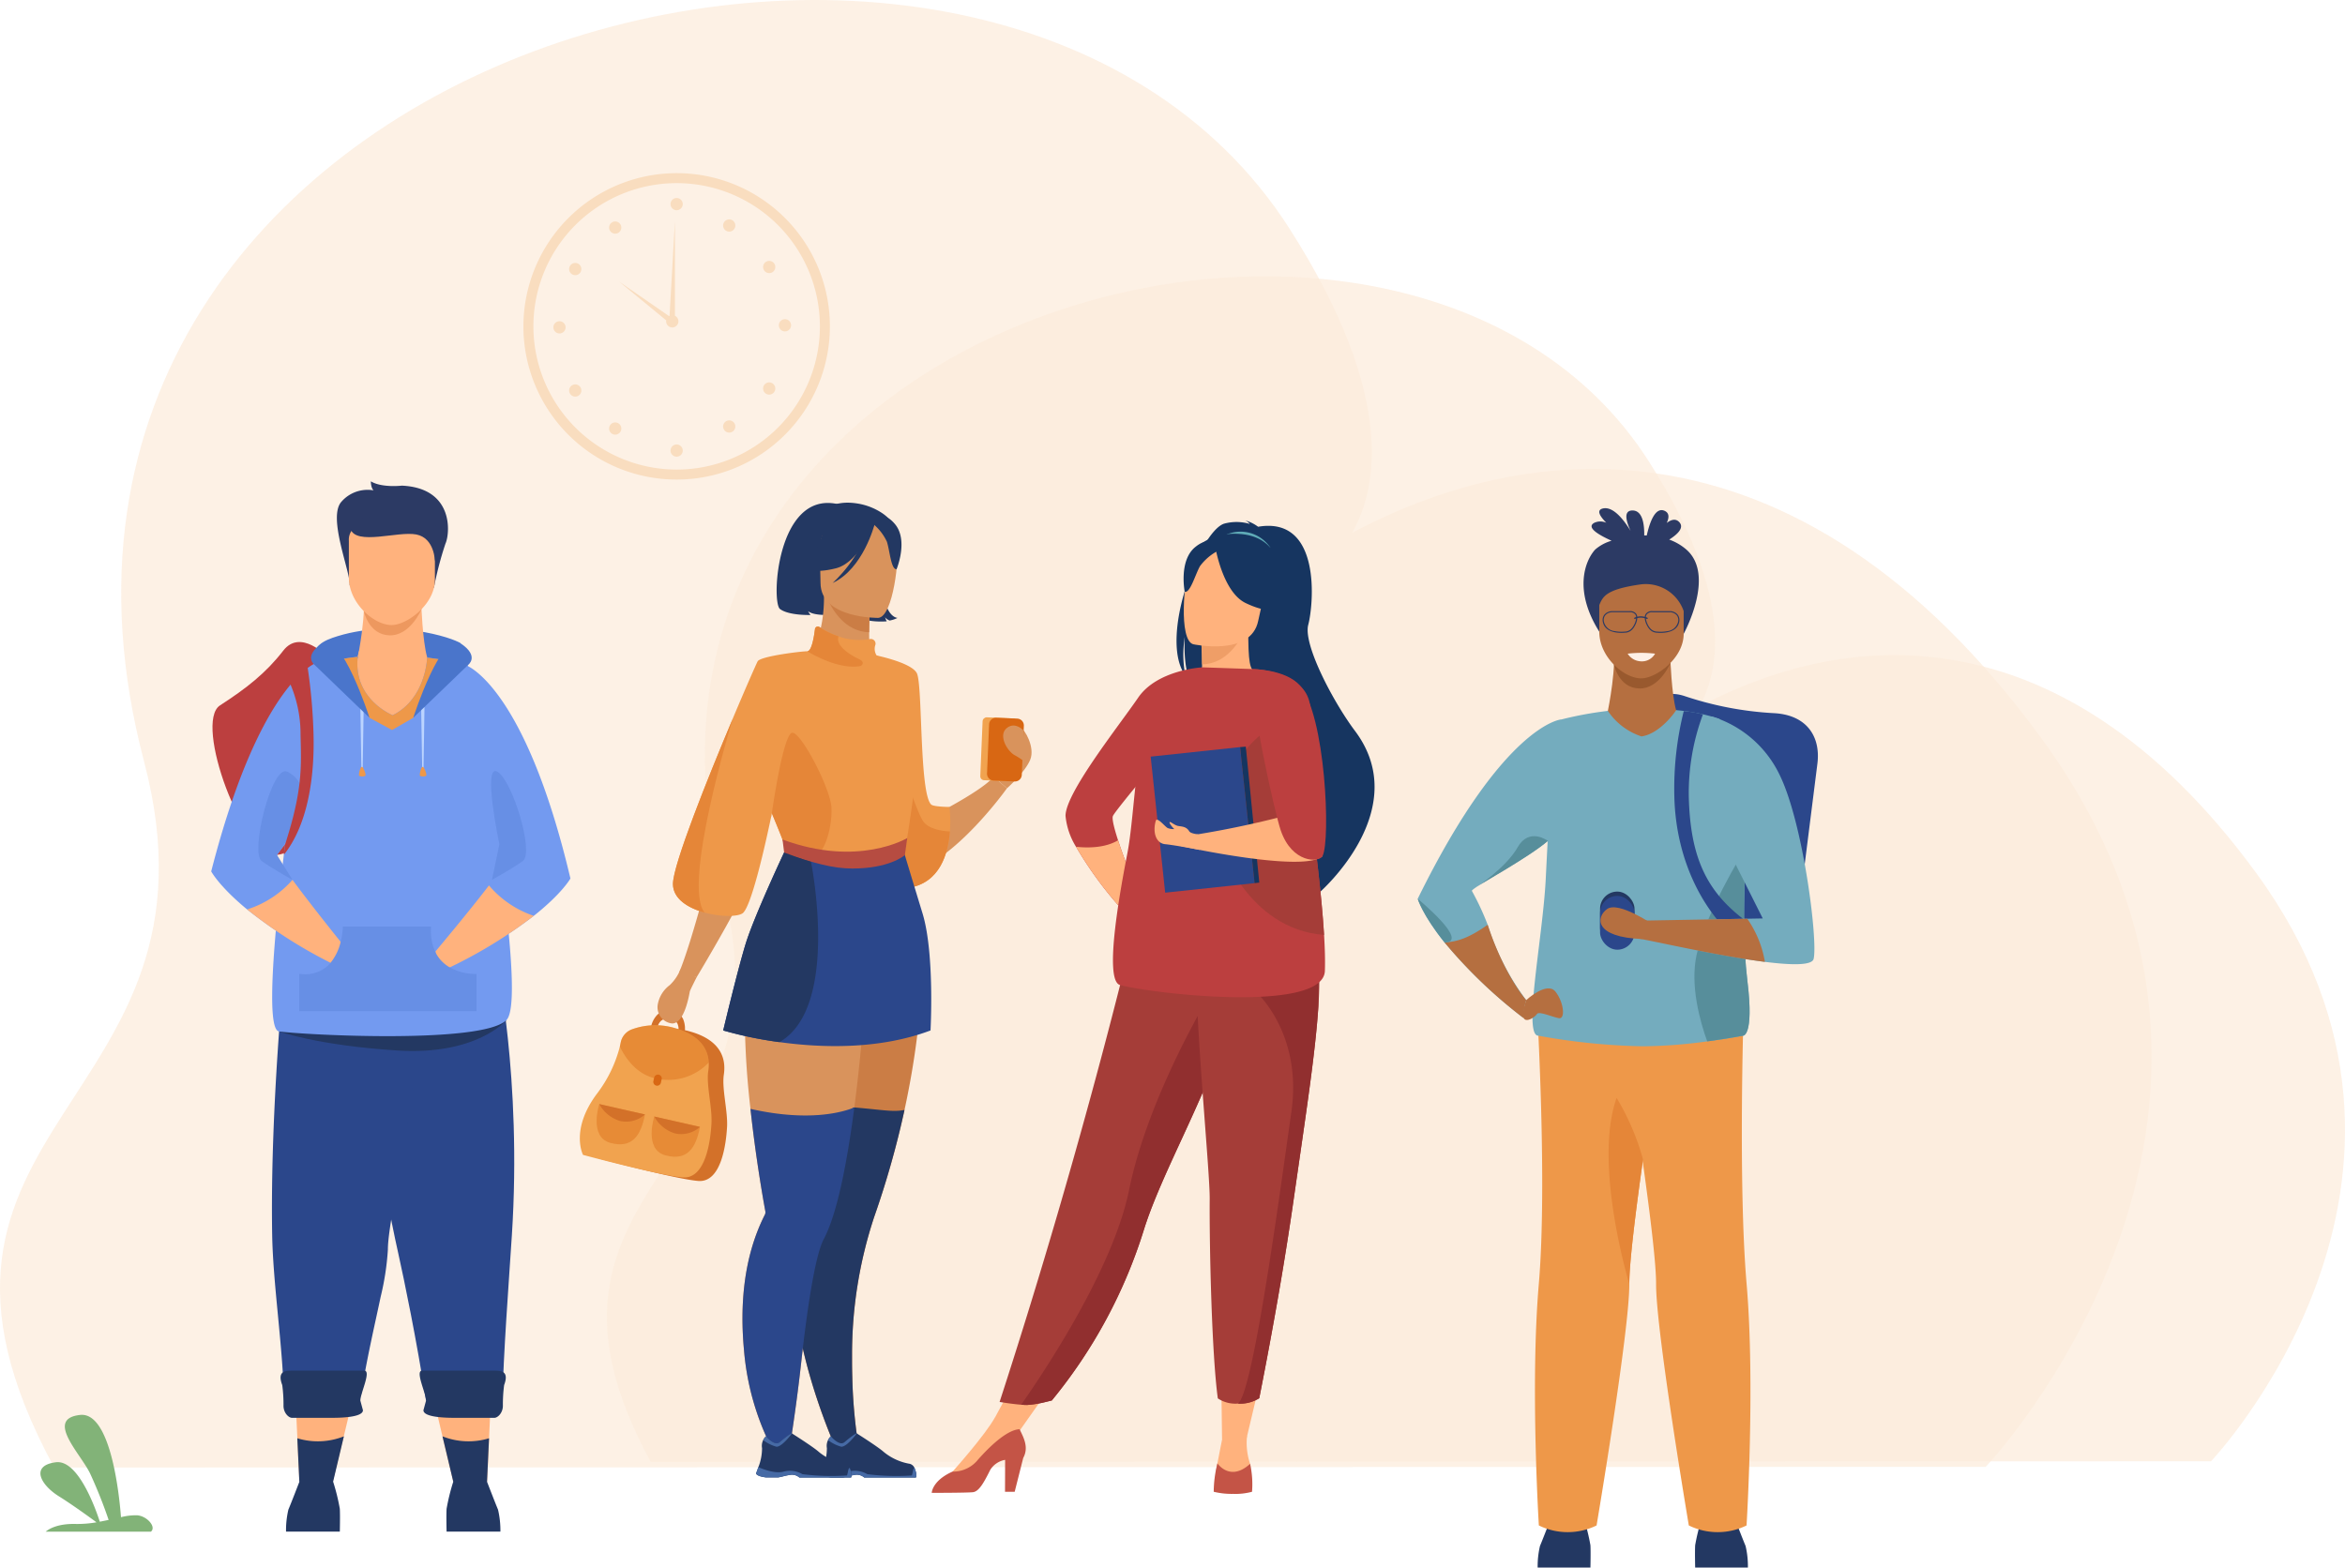 <svg xmlns="http://www.w3.org/2000/svg" width="393.596" height="263.166" viewBox="0 0 393.596 263.166">
  <g id="Group_65" data-name="Group 65" transform="translate(0 0)">
    <path id="Path_26" data-name="Path 26" d="M4362.29,4481.087s55.768-58.67,9.431-122.189c-41.113-56.358-89.047-52.505-124.214-29.635-14.979,9.741,34.616,1.2-2.14-56.146-50.125-78.205-223.874-30.773-192.195,89.547,15.331,58.226-46.658,60.343-15.072,118.546Z" transform="translate(-4028.998 -4234.836)" fill="#fcecdb" opacity="0.72"/>
    <path id="Path_27" data-name="Path 27" d="M4511.242,4530.764s45.051-47.4,7.619-98.708c-33.212-45.529-71.935-42.417-100.344-23.941-12.1,7.87,27.964.97-1.729-45.356-40.492-63.177-180.854-24.86-155.261,72.339,12.384,47.037-37.692,48.747-12.176,95.766Z" transform="translate(-4140.132 -4285.445)" fill="#fcecdb" opacity="0.72"/>
    <path id="Path_28" data-name="Path 28" d="M4044.07,4751.106h17.669c.947-.8-.655-2.627-2.329-2.75a10.324,10.324,0,0,0-2.7.319c-.243-3.229-1.632-17.747-6.865-17.164-5.884.653,0,6.394,1.664,9.792a80.741,80.741,0,0,1,3.126,7.831c-.478.1-.972.2-1.477.3-.78-2.395-3.682-10.449-7.372-9.979-4.333.55-2.591,3.779.48,5.7,2.253,1.41,5.02,3.413,6.334,4.381a18.748,18.748,0,0,1-3.455.277C4046.119,4749.734,4044.642,4750.626,4044.07,4751.106Z" transform="translate(-4036.403 -4493.97)" fill="#82b378"/>
    <g id="Group_46" data-name="Group 46" transform="translate(35.45 80.805)">
      <path id="Path_29" data-name="Path 29" d="M4181.433,4727.02l1.367,5.749,1.813,7.624h5.666l.337-7.3.261-5.633Z" transform="translate(-4143.981 -4572.44)" fill="#ffb27d"/>
      <path id="Path_30" data-name="Path 30" d="M4122.854,4462.689s-4.483-4.8-7.4-1.035-6.146,6.3-10.62,9.194,3.953,25.571,9.557,25.1S4142.86,4477.608,4122.854,4462.689Z" transform="translate(-4103.358 -4433.232)" fill="#bc3f3f"/>
      <path id="Path_31" data-name="Path 31" d="M4163.795,4458c-1.119-.836-11.423-4.374-21.47-.895s7.781,13.171,7.781,13.171l5.779.249Z" transform="translate(-4121.975 -4430.83)" fill="#4a75cb"/>
      <path id="Path_32" data-name="Path 32" d="M4194.735,4763.354a15.086,15.086,0,0,0-.4-3.7c-.395-.922-1.844-4.678-1.844-4.678h-5.667a34.814,34.814,0,0,0-1.12,4.546c-.066,1.12,0,3.828,0,3.828Z" transform="translate(-4146.197 -4587.028)" fill="#233862"/>
      <path id="Path_33" data-name="Path 33" d="M4129.386,4763.354a15.122,15.122,0,0,1,.395-3.7c.4-.922,1.846-4.678,1.846-4.678h5.666a34.653,34.653,0,0,1,1.12,4.546c.066,1.12,0,3.828,0,3.828Z" transform="translate(-4116.826 -4587.028)" fill="#233862"/>
      <path id="Path_34" data-name="Path 34" d="M4159.063,4443.4s.2,6.177.99,8.944l6.257,13.488-23.555-5.6,5.618-7.762s1.7-8.283.807-11.346S4159.063,4443.4,4159.063,4443.4Z" transform="translate(-4123.801 -4422.782)" fill="#ffb27d"/>
      <path id="Path_35" data-name="Path 35" d="M4166.366,4448.7s-1.862,4.484-5.372,4.385-4.307-4.066-4.307-4.066Z" transform="translate(-4131.071 -4427.227)" fill="#ed985f"/>
      <path id="Path_36" data-name="Path 36" d="M4163.524,4421.643a56.241,56.241,0,0,1,1.924-7.369c.791-1.714,1.449-9.356-7.314-9.752,0,0-3.36.4-5.205-.725,0,0,0,1.121.461,1.515a5.825,5.825,0,0,0-5.4,1.912c-2.373,2.635,1.581,11.86,1.383,14.034Z" transform="translate(-4126.135 -4403.797)" fill="#2c3a64"/>
      <path id="Path_37" data-name="Path 37" d="M4158.656,4435.761c2.542-.045,7.222-3.43,7.222-7.623V4421.6a2.61,2.61,0,0,0-2.372-2.783h-9.7a2.61,2.61,0,0,0-2.372,2.783v6.171C4151.435,4432.164,4155.741,4435.812,4158.656,4435.761Z" transform="translate(-4128.33 -4411.632)" fill="#ffb27d"/>
      <path id="Path_38" data-name="Path 38" d="M4166.094,4423.474s-.013-3.931-3.126-4.535-10.082,1.916-11.07-.951,13.468-2.816,14.2-.989S4166.094,4423.474,4166.094,4423.474Z" transform="translate(-4128.546 -4410.016)" fill="#2c3a64"/>
      <path id="Path_39" data-name="Path 39" d="M4158,4572.93c-1.559-4.854-1.528,20.093,4.732,48.153.956,4.282,3.095,14.608,4.631,24.6h12.826c.176-8.071,1.042-19.336,1.586-27.775,1.708-26.451-2.64-46.3-2.64-46.3Z" transform="translate(-4131.309 -4491.354)" fill="#2b478b"/>
      <path id="Path_40" data-name="Path 40" d="M4124.482,4617.853c.142,8.087,1.784,18.832,1.933,26.706h13.012c.875-5.716,2.263-11.6,3.261-16.352a45.067,45.067,0,0,0,1.215-7.928c-.015-3.435,2.159-13.339,3.452-22.074l.006-.036c.05-.335.1-.671.145-1a144.93,144.93,0,0,0,1.122-24.294l-21.955-1.372S4124.105,4596.284,4124.482,4617.853Z" transform="translate(-4114.248 -4491.297)" fill="#2b478b"/>
      <path id="Path_41" data-name="Path 41" d="M4165.109,4592.883s-4.939,5.985-18.36,5.121-19.823-3.2-19.823-3.2Z" transform="translate(-4115.543 -4502.453)" fill="#233862"/>
      <path id="Path_42" data-name="Path 42" d="M4125.673,4528.285c4.384.6,34.207,2.146,38.183-1.922s-6.49-59.562-6.49-59.562-1.186-.343-3.186-.72c-1.019-.192-2.25-.391-3.642-.559-.017.433-.362,6.975-5.793,9.678,0,0-6.524-2.614-5.884-9.572.007-.082.017-.161.028-.239-.871.093-1.752.215-2.638.368a37.174,37.174,0,0,0-5.4,1.336S4121.289,4527.69,4125.673,4528.285Z" transform="translate(-4114.289 -4435.933)" fill="#739af0"/>
      <path id="Path_43" data-name="Path 43" d="M4193.52,4501.206c.176.231-1.012,1.938-2.69,4.135-3.451,4.51-8.971,11.073-8.971,11.073a22.733,22.733,0,0,0,.385,3.661,83.061,83.061,0,0,0,16.107-9.625c4.778-3.786,6.147-6.269,6.147-6.269-7.66-32.406-17.488-35.78-17.488-35.78l-3.208,19.527S4192.982,4500.5,4193.52,4501.206Z" transform="translate(-4144.204 -4437.504)" fill="#739af0"/>
      <path id="Path_44" data-name="Path 44" d="M4149.045,4465.758l1.976,6.009,2.634,3.868,3.781,2.05,3.558-2.05,5.981-9.553c-1.019-.192-2.25-.391-3.642-.559-.017.433-.362,6.975-5.793,9.678,0,0-6.523-2.614-5.884-9.572.007-.082.017-.161.028-.239C4150.812,4465.483,4149.931,4465.6,4149.045,4465.758Z" transform="translate(-4127.083 -4435.933)" fill="#ee9849"/>
      <path id="Path_45" data-name="Path 45" d="M4181.858,4556.714c0,.063,0,.125.007.187.017.41.041.794.071,1.143a6.274,6.274,0,0,0,.63.741,6.666,6.666,0,0,0,1.109.9c.192-.092.384-.187.572-.279a79.437,79.437,0,0,0,14.1-8.654,16.936,16.936,0,0,1-7.521-5.11C4187.379,4550.148,4181.858,4556.714,4181.858,4556.714Z" transform="translate(-4144.204 -4477.804)" fill="#ffb27d"/>
      <path id="Path_46" data-name="Path 46" d="M4103.123,4502.483s1.322,2.509,6.026,6.385a83.093,83.093,0,0,0,15.92,9.931,22.6,22.6,0,0,0,.455-3.653s-5.393-6.668-8.757-11.243c-1.635-2.228-2.791-3.958-2.61-4.185.427-.537,6.182-8.106,8.749-11.482l1.22-1.607-3.25-19.2S4111.4,4470.23,4103.123,4502.483Z" transform="translate(-4103.123 -4436.999)" fill="#739af0"/>
      <path id="Path_47" data-name="Path 47" d="M4115.726,4548.659a79.9,79.9,0,0,0,14,8.958c.16.081.322.166.486.25a9.016,9.016,0,0,0,1.633-3.244c-.108-.134-.248-.311-.419-.522-1.549-1.933-5.441-6.816-8.083-10.408A16.928,16.928,0,0,1,4115.726,4548.659Z" transform="translate(-4109.699 -4476.788)" fill="#ffb27d"/>
      <path id="Path_48" data-name="Path 48" d="M4154.56,4462.24a52.2,52.2,0,0,1,11.65.133.193.193,0,0,0,0-.023S4155.429,4455.681,4154.56,4462.24Z" transform="translate(-4129.961 -4432.784)" fill="#ffb27d"/>
      <g id="Group_41" data-name="Group 41" transform="translate(35.011 37.924)">
        <g id="Group_40" data-name="Group 40" transform="translate(0.228)">
          <path id="Path_49" data-name="Path 49" d="M4176.982,4493.489h.221l.163-10.394h-.559Z" transform="translate(-4176.807 -4483.095)" fill="#bbd4ff"/>
        </g>
        <path id="Path_50" data-name="Path 50" d="M4176.977,4504.141c.2.3.654,1.309.354,1.416a1.279,1.279,0,0,1-.97-.029C4176.219,4505.386,4176.6,4503.567,4176.977,4504.141Z" transform="translate(-4176.33 -4494.017)" fill="#ee9849"/>
      </g>
      <g id="Group_43" data-name="Group 43" transform="translate(24.804 37.924)">
        <g id="Group_42" data-name="Group 42" transform="translate(0.228)">
          <path id="Path_51" data-name="Path 51" d="M4155.639,4493.489h.221l.163-10.394h-.559Z" transform="translate(-4155.464 -4483.095)" fill="#bbd4ff"/>
        </g>
        <path id="Path_52" data-name="Path 52" d="M4155.634,4504.141c.2.3.655,1.309.354,1.416a1.279,1.279,0,0,1-.97-.029C4154.876,4505.386,4155.253,4503.567,4155.634,4504.141Z" transform="translate(-4154.987 -4494.017)" fill="#ee9849"/>
      </g>
      <path id="Path_53" data-name="Path 53" d="M4174.028,4472.943l9.166-8.833s2.064-1.464-1.2-3.655S4174.028,4472.943,4174.028,4472.943Z" transform="translate(-4140.118 -4433.243)" fill="#4a75cb"/>
      <path id="Path_54" data-name="Path 54" d="M4147.982,4472.943l-9.167-8.833s-2.063-1.464,1.2-3.655S4147.982,4472.943,4147.982,4472.943Z" transform="translate(-4121.411 -4433.243)" fill="#4a75cb"/>
      <g id="Group_44" data-name="Group 44" transform="translate(14.779 74.739)">
        <path id="Path_55" data-name="Path 55" d="M4134.025,4568.014v6.271h29.753v-6.255l-.274.01a8.983,8.983,0,0,1-4.214-1.1,6.174,6.174,0,0,1-1.305-1,5.826,5.826,0,0,1-1.078-1.5,8.3,8.3,0,0,1-.767-4.082l.009-.276h-14.806l-.007.26a11.9,11.9,0,0,1-.363,2.314,8.755,8.755,0,0,1-1.7,3.516,5.471,5.471,0,0,1-.535.552,5.662,5.662,0,0,1-4.425,1.324Z" transform="translate(-4134.025 -4560.074)" fill="#678fe5"/>
      </g>
      <path id="Path_56" data-name="Path 56" d="M4122.79,4519.608s8.253-10.829,1.72-13.982c-2.594-1.251-6.244,13.609-4.287,15.007s5.178,3.159,5.178,3.159Z" transform="translate(-4111.755 -4456.888)" fill="#678fe5"/>
      <path id="Path_57" data-name="Path 57" d="M4202.743,4517.794s-2.868-13.6-.351-12.2,6.244,13.609,4.287,15.007-5.178,3.16-5.178,3.16Z" transform="translate(-4154.377 -4456.859)" fill="#678fe5"/>
      <g id="Group_45" data-name="Group 45" transform="translate(12.192 31.189)">
        <path id="Path_58" data-name="Path 58" d="M4128.615,4500.512c3.769-4.678,5.176-12.275,4.984-20.115a91.754,91.754,0,0,0-1-11.385l-3.092,2.408a21.366,21.366,0,0,1,1.911,8.993c.125,5.239.373,9.227-2.588,18.345Z" transform="translate(-4128.615 -4469.012)" fill="#bc3f3f"/>
      </g>
      <path id="Path_59" data-name="Path 59" d="M4182.1,4723.9l6.641,0c.587.066,1.507-.794,1.507-2.024a24.541,24.541,0,0,1,.208-3.474c.855-2.3-.416-2.423-1.646-2.423h-12.115c-1.23,0,.654,3.8.654,5.032l-.437,1.613C4176.909,4723.854,4180.866,4723.9,4182.1,4723.9Z" transform="translate(-4141.29 -4566.68)" fill="#233862"/>
      <path id="Path_60" data-name="Path 60" d="M4184.29,4739.04l1.813,7.624h5.666l.337-7.3A11.833,11.833,0,0,1,4184.29,4739.04Z" transform="translate(-4145.472 -4578.712)" fill="#233862"/>
      <path id="Path_61" data-name="Path 61" d="M4142.242,4727.02l-1.367,5.662-1.813,7.509H4133.4l-.337-7.193-.261-5.548Z" transform="translate(-4118.605 -4572.44)" fill="#ffb27d"/>
      <path id="Path_62" data-name="Path 62" d="M4136.109,4723.9l-6.641,0c-.587.066-1.507-.794-1.507-2.024a24.407,24.407,0,0,0-.209-3.474c-.854-2.3.417-2.423,1.647-2.423h12.115c1.23,0-.654,3.8-.654,5.032l.436,1.613C4141.3,4723.854,4137.339,4723.9,4136.109,4723.9Z" transform="translate(-4115.828 -4566.68)" fill="#233862"/>
      <path id="Path_63" data-name="Path 63" d="M4141.16,4739.04l-1.813,7.624h-5.667l-.337-7.3A11.833,11.833,0,0,0,4141.16,4739.04Z" transform="translate(-4118.89 -4578.712)" fill="#233862"/>
    </g>
    <g id="Group_49" data-name="Group 49" transform="translate(237.956 85.319)">
      <path id="Path_64" data-name="Path 64" d="M4586.706,4420.18a7.222,7.222,0,0,1,2.756-1.483c-2.307-1.037-4.269-2.26-2.912-3.007a2.417,2.417,0,0,1,2.026-.009c-1.136-1.149-1.682-2.138-.575-2.4,1.683-.394,3.434,1.774,4.656,3.773-.793-1.714-1.2-3.413.277-3.438,1.7-.029,2.037,2.233,2.007,4.188.141,0,.282,0,.424.008.48-2.162,1.412-4.853,3-4.134.8.362.771,1.138.352,2.035.751-.576,1.494-.775,2.084-.166.9.931-.207,2.034-1.668,2.957a9.031,9.031,0,0,1,2.878,1.674c4.961,4.333-.449,14.146-.449,14.146l-14.166-.363C4582.957,4426.9,4585.1,4421.927,4586.706,4420.18Z" transform="translate(-4556.921 -4413.237)" fill="#2c3a64"/>
      <path id="Path_65" data-name="Path 65" d="M4609.107,4521.743l8.46,1.066c5.563.7,10.591-2.506,11.174-7.127l3.219-25.533c.582-4.621-1.853-8.263-7.446-8.492a56.68,56.68,0,0,1-14.8-2.846c-5.275-1.756-5.866,3.1-6.448,7.722l-3.219,25.533C4599.469,4516.688,4603.544,4521.042,4609.107,4521.743Z" transform="translate(-4564.875 -4447.258)" fill="#2b478b"/>
      <path id="Path_66" data-name="Path 66" d="M4632.751,4776.149a14.8,14.8,0,0,0-.388-3.625c-.388-.905-1.81-4.589-1.81-4.589H4625a34.142,34.142,0,0,0-1.1,4.459c-.065,1.1,0,3.755,0,3.755Z" transform="translate(-4577.331 -4598.302)" fill="#233862"/>
      <path id="Path_67" data-name="Path 67" d="M4568.653,4776.149a14.8,14.8,0,0,1,.388-3.625c.388-.905,1.81-4.589,1.81-4.589h5.558a34.044,34.044,0,0,1,1.1,4.459c.064,1.1,0,3.755,0,3.755Z" transform="translate(-4548.521 -4598.302)" fill="#233862"/>
      <path id="Path_68" data-name="Path 68" d="M4597.762,4462.328s.2,6.059.971,8.773l6.138,4.282-23.1,3.458,5.509-7.614s1.664-8.124.792-11.128S4597.762,4462.328,4597.762,4462.328Z" transform="translate(-4555.364 -4437.202)" fill="#b56f40"/>
      <path id="Path_69" data-name="Path 69" d="M4604.926,4467.525s-1.827,4.4-5.268,4.3-4.225-3.989-4.225-3.989Z" transform="translate(-4562.494 -4441.562)" fill="#99592e"/>
      <path id="Path_70" data-name="Path 70" d="M4597.363,4454.831c2.494-.044,7.083-3.364,7.083-7.476v-6.416a2.56,2.56,0,0,0-2.326-2.73h-9.513a2.56,2.56,0,0,0-2.327,2.73v6.053C4590.28,4451.3,4594.5,4454.881,4597.363,4454.831Z" transform="translate(-4559.806 -4426.266)" fill="#b56f40"/>
      <path id="Path_71" data-name="Path 71" d="M4618.368,4588.078s-.972,29.694.482,46.637-.011,40.521-.011,40.521a11,11,0,0,1-9.691,0s-5.528-32.732-5.493-40.521c.037-8.3-6.018-45.343-6.018-45.343Z" transform="translate(-4563.645 -4504.461)" fill="#ee9849"/>
      <path id="Path_72" data-name="Path 72" d="M4568.359,4675.18a10.989,10.989,0,0,0,9.689,0s5.528-32.731,5.493-40.521c-.015-3.5,1.055-12.137,2.3-20.94,1.7-12.042,3.72-24.4,3.72-24.4l-21.534-1.346s1.776,29.746.322,46.687S4568.359,4675.18,4568.359,4675.18Z" transform="translate(-4548.026 -4504.406)" fill="#ee9849"/>
      <path id="Path_73" data-name="Path 73" d="M4550.618,4485.683v.013a61.152,61.152,0,0,1,7.854-1.45,10.938,10.938,0,0,0,5.644,4.285c3.155-.437,5.813-4.321,5.813-4.411a31.921,31.921,0,0,1,7.171,1.433c1.743.731,4.031,14.347,4.388,21.911.044.949.06,1.8.039,2.524-.186,6.487-.448,12.792.388,19.776,1.1,9.176-.762,9.013-.762,9.013s-2.5.491-6,.954a84.792,84.792,0,0,1-10.782.824,107.739,107.739,0,0,1-17.556-1.778c-2.643.033.741-16.443,1.235-26.356.114-2.3.221-4.4.321-6.324-3.173,2.734-12.514,7.717-12.726,8.353a44.988,44.988,0,0,1,2.657,5.7,41.614,41.614,0,0,0,6.467,12.647,8.316,8.316,0,0,0-.4,3.048,81.476,81.476,0,0,1-13.3-12.721c-3.743-4.663-4.51-7.336-4.51-7.336C4540.96,4486.476,4550.618,4485.683,4550.618,4485.683Z" transform="translate(-4526.559 -4450.22)" fill="#74acbe"/>
      <path id="Path_74" data-name="Path 74" d="M4625.818,4565.2c3.494-.463,6-.954,6-.954s1.861.163.762-9.014c-.835-6.984-.574-13.289-.388-19.776.021-.721.006-1.574-.039-2.524-.536.857-6.5,10.489-8.1,17.647C4622.879,4555.8,4624.642,4561.949,4625.818,4565.2Z" transform="translate(-4577.224 -4475.688)" fill="#578e9b"/>
      <path id="Path_75" data-name="Path 75" d="M4597.027,4651.492c-.015-3.5,1.056-12.137,2.3-20.94a41.455,41.455,0,0,0-4.43-10.318C4590.92,4631.382,4597.027,4651.492,4597.027,4651.492Z" transform="translate(-4561.512 -4521.238)" fill="#e58638"/>
      <path id="Path_76" data-name="Path 76" d="M4564.061,4583.758s3.49-3.232,4.912-1.422,1.68,4.653.582,4.459-3.361-1.228-3.684-.711-1.771,1.505-2.211.721S4564.061,4583.758,4564.061,4583.758Z" transform="translate(-4545.851 -4501.178)" fill="#b56f40"/>
      <path id="Path_77" data-name="Path 77" d="M4549.69,4572.112a8.318,8.318,0,0,0-.4,3.047,81.457,81.457,0,0,1-13.3-12.721c2.007-.149,3.862-.6,7.233-2.975C4546.007,4567.956,4549.69,4572.112,4549.69,4572.112Z" transform="translate(-4531.48 -4489.531)" fill="#b56f40"/>
      <path id="Path_78" data-name="Path 78" d="M4547.245,4536.881c.518-.431,8.813-5,11.954-7.727,0,0-3.136-2.35-5.075,1.076S4547.245,4536.881,4547.245,4536.881Z" transform="translate(-4537.352 -4473.307)" fill="#578e9b"/>
      <path id="Path_79" data-name="Path 79" d="M4526.559,4550.343s.767,2.673,4.51,7.336C4535.4,4557.619,4526.559,4550.343,4526.559,4550.343Z" transform="translate(-4526.559 -4484.772)" fill="#578e9b"/>
      <path id="Path_80" data-name="Path 80" d="M4602.519,4440.473a6.727,6.727,0,0,0-7.4-4.459c-5.671.824-6.162,2.036-6.765,3.441s-1.766-5.138-1.766-5.138l6.689-1.987s8.094.921,8.676,2.279l.582,1.357Z" transform="translate(-4557.879 -4423.198)" fill="#2c3a64"/>
      <g id="Group_47" data-name="Group 47" transform="translate(43.063 34.051)">
        <path id="Path_81" data-name="Path 81" d="M4628.414,4523.946l-.1-4.5c-6.417-4.873-9.028-10.648-9.276-20.638a37.838,37.838,0,0,1,2.375-13.812s-1.136-.272-1.522-.339c-.417-.072-1.694-.218-1.694-.218a53.6,53.6,0,0,0-1.583,14.362C4616.865,4509.441,4621.463,4518.67,4628.414,4523.946Z" transform="translate(-4616.603 -4484.436)" fill="#2b478b"/>
      </g>
      <path id="Path_82" data-name="Path 82" d="M4604.1,4523.641c2.167.326,13.275,2.9,21.19,3.9,4.462.563,7.911.626,8.177-.5.736-3.118-1.769-22.982-5.75-30.977a18.652,18.652,0,0,0-11.36-9.723l-2.1,12.659,10.67,21.252-2.6.047-17.832.317Z" transform="translate(-4567.014 -4451.382)" fill="#74acbe"/>
      <g id="Group_48" data-name="Group 48" transform="translate(30.605 64.36)">
        <rect id="Rectangle_52" data-name="Rectangle 52" width="5.782" height="9.029" rx="2.891" transform="translate(5.782 9.029) rotate(-180)" fill="#233862"/>
        <rect id="Rectangle_53" data-name="Rectangle 53" width="5.782" height="9.029" rx="2.891" transform="translate(5.782 9.756) rotate(-180)" fill="#2b478b"/>
      </g>
      <path id="Path_83" data-name="Path 83" d="M4599.591,4556.271s-5.866-4.043-7.79-2.639-2.077,4.75,5.9,5.026Z" transform="translate(-4560.026 -4486.334)" fill="#b56f40"/>
      <path id="Path_84" data-name="Path 84" d="M4604.1,4560.688c2.167.326,13.275,2.9,21.19,3.9a17.835,17.835,0,0,0-2.96-7.239l-17.832.317Z" transform="translate(-4567.014 -4488.429)" fill="#b56f40"/>
      <path id="Path_85" data-name="Path 85" d="M4591.494,4451.191c.325,1.613,2.184,1.82,3.112,1.82a4.787,4.787,0,0,0,.522-.024c.869,0,1.48-.5,1.926-1.559a2.792,2.792,0,0,0,.217-.9,2.451,2.451,0,0,1,1.259.026,2.78,2.78,0,0,0,.216.877c.444,1.062,1.056,1.558,1.925,1.559a4.788,4.788,0,0,0,.521.024c.929,0,2.788-.207,3.113-1.82a1.462,1.462,0,0,0-.266-1.256,1.73,1.73,0,0,0-1.359-.578h-2.856a1.26,1.26,0,0,0-1.127.464,1.053,1.053,0,0,0-.163.5,2.653,2.653,0,0,0-1.27-.022,1.042,1.042,0,0,0-.161-.474,1.261,1.261,0,0,0-1.128-.464h-2.855a1.73,1.73,0,0,0-1.359.578A1.459,1.459,0,0,0,4591.494,4451.191Zm7.229-.582c.094.032.15.057.153.058a.108.108,0,0,0,.047.011.114.114,0,0,0,.1-.066.112.112,0,0,0-.056-.149,2.508,2.508,0,0,0-.251-.092.882.882,0,0,1,.135-.445,1.089,1.089,0,0,1,.971-.38h2.856a1.541,1.541,0,0,1,1.213.508,1.28,1.28,0,0,1,.228,1.1,2.064,2.064,0,0,1-1.849,1.572,5.646,5.646,0,0,1-1.584.075h-.011c-.787,0-1.346-.459-1.758-1.445A2.725,2.725,0,0,1,4598.722,4450.609Zm-6.817-.556a1.544,1.544,0,0,1,1.214-.508h2.855a1.09,1.09,0,0,1,.971.38.869.869,0,0,1,.133.425,1.95,1.95,0,0,0-.27.115.113.113,0,0,0-.046.152.112.112,0,0,0,.151.046,1.557,1.557,0,0,1,.163-.075,2.741,2.741,0,0,1-.2.766c-.413.985-.971,1.445-1.757,1.445h-.012a5.642,5.642,0,0,1-1.584-.075,2.062,2.062,0,0,1-1.849-1.572A1.283,1.283,0,0,1,4591.905,4450.054Z" transform="translate(-4560.419 -4432.083)" fill="#2c3a64"/>
      <path id="Path_86" data-name="Path 86" d="M4604.846,4464.127a19.491,19.491,0,0,0-4.6,0,2.72,2.72,0,0,0,2.05,1.273A2.529,2.529,0,0,0,4604.846,4464.127Z" transform="translate(-4565.007 -4439.709)" fill="#fff0e6"/>
    </g>
    <g id="Group_53" data-name="Group 53" transform="translate(156.389 87.364)">
      <g id="Group_52" data-name="Group 52">
        <path id="Path_87" data-name="Path 87" d="M4443.4,4443.561a18.422,18.422,0,0,1-.1-6.494c-.023.338-.295,4.634.835,7.325,5.73,5.667,15.47,22.695,14.666,25.388,0,0-5.892,21.113,7.073,10.225,0,0,15.992-13.854,5.99-27.159-3.563-4.741-8.729-14.46-7.838-17.812s2.278-18.279-8.416-16.456a6.593,6.593,0,0,0-2.185-1.066,2,2,0,0,1,.795.595,7.846,7.846,0,0,0-4.328-.043C4445.843,4419.4,4438.849,4437.288,4443.4,4443.561Z" transform="translate(-4400.831 -4417.511)" fill="#163560"/>
        <path id="Path_88" data-name="Path 88" d="M4402.955,4494.026a12.037,12.037,0,0,0,1.762,5.191,63.952,63.952,0,0,0,7.087,9.825l2.613-3.72s-1.588-3.942-2.643-7.191c-.634-1.954-1.073-3.657-.858-4.1.572-1.2,11.886-14.58,11.886-14.58l3.075-10.356s-7.526.4-10.732,5.09S4402.955,4490.139,4402.955,4494.026Z" transform="translate(-4380.501 -4444.423)" fill="#bc3f3f"/>
        <path id="Path_89" data-name="Path 89" d="M4406.639,4530.9a63.929,63.929,0,0,0,7.087,9.825l2.613-3.72s-1.588-3.942-2.643-7.192C4412.43,4530.564,4410.235,4531.279,4406.639,4530.9Z" transform="translate(-4382.424 -4476.106)" fill="#ffb27d"/>
        <path id="Path_90" data-name="Path 90" d="M4464.492,4716.4l-2.708,11.4-4.056-.023-.148-11.381Z" transform="translate(-4409.002 -4573.456)" fill="#ffb27d"/>
        <path id="Path_91" data-name="Path 91" d="M4389.016,4715.775l-7.7,10.918-3-3.855,4.637-8.564Z" transform="translate(-4367.642 -4572.348)" fill="#ffb27d"/>
        <path id="Path_92" data-name="Path 92" d="M4449.757,4465.2c-.034.014,3.253,1.721,5.724,1.044,2.325-.634,3.844-3.648,3.813-3.655-.985-.2-1.269-1.549-1.248-7.363l-.445.087-7.485,1.482s.17,2.356.176,4.575C4450.3,4463.235,4450.183,4465,4449.757,4465.2Z" transform="translate(-4404.92 -4437.19)" fill="#ffb27d"/>
        <path id="Path_93" data-name="Path 93" d="M4466,4424.184a5.982,5.982,0,0,0-8.124-1.843A32.44,32.44,0,0,1,4466,4424.184Z" transform="translate(-4409.155 -4419.576)" fill="#5fabb7"/>
        <path id="Path_94" data-name="Path 94" d="M4450.507,4456.894s.17,2.355.176,4.575c4.188-.118,6.4-3.939,7.309-6.057Z" transform="translate(-4405.312 -4437.286)" fill="#ef9e67"/>
        <path id="Path_95" data-name="Path 95" d="M4457.12,4438.341a21.993,21.993,0,0,0,3.939-5.77c.788-2,1.281-9.906-6.673-10.357a10.711,10.711,0,0,0-4.688.769c-1.907.794-4.823,2.754-3.467,10.013l.246,2.41Z" transform="translate(-4402.899 -4419.953)" fill="#163560"/>
        <path id="Path_96" data-name="Path 96" d="M4379.818,4632.761s1.99.344,3.623.467c.362.028.707.044,1.008.044a17.7,17.7,0,0,0,3.155-.518l.071-.016c.418-.1.737-.18.854-.21l.051-.013a84.747,84.747,0,0,0,15.484-28.748c.129-.413.267-.829.411-1.25,3.046-8.88,9.359-20.025,12.686-30.114q.794-2.407,1.431-4.55.207-.687.4-1.352a106.97,106.97,0,0,0,3.816-20.088l-20,5.089S4394.4,4587.909,4379.818,4632.761Z" transform="translate(-4368.43 -4484.767)" fill="#a53d38"/>
        <path id="Path_97" data-name="Path 97" d="M4446.039,4443.565s9.682,2.119,10.909-3.931,3.3-9.852-2.828-11.459-7.8.456-8.7,2.376S4443.552,4442.858,4446.039,4443.565Z" transform="translate(-4402.154 -4422.774)" fill="#ffb27d"/>
        <path id="Path_98" data-name="Path 98" d="M4455.476,4425.73s1.229,7.635,5.1,9.507,5.862,1.136,5.862,1.136a11.79,11.79,0,0,1-2.4-7.591S4458.164,4422.756,4455.476,4425.73Z" transform="translate(-4407.905 -4421.369)" fill="#163560"/>
        <path id="Path_99" data-name="Path 99" d="M4450.238,4426.436a8.76,8.76,0,0,0-3.1,2.628c-.8,1.443-1.653,4.572-2.555,4.277,0,0-1.031-5.229,1.771-7.5C4449.326,4423.423,4450.238,4426.436,4450.238,4426.436Z" transform="translate(-4402.125 -4421.366)" fill="#163560"/>
        <path id="Path_100" data-name="Path 100" d="M4460.933,4738.909a10.988,10.988,0,0,0,.516,4.676s.665,3.024-2.314,3.081-3.71-.225-3.372-2.08.979-5.062.979-5.062Z" transform="translate(-4408.014 -4585.202)" fill="#ffb27d"/>
        <path id="Path_101" data-name="Path 101" d="M4461.073,4748.6a15.9,15.9,0,0,1,.324,4.694,10.627,10.627,0,0,1-3.172.354,12.718,12.718,0,0,1-3.258-.354,19.858,19.858,0,0,1,.623-4.772S4457.7,4751.692,4461.073,4748.6Z" transform="translate(-4407.639 -4590.219)" fill="#c45446"/>
        <path id="Path_102" data-name="Path 102" d="M4363.3,4741.377s5.492-6.1,7.178-9.2l4.084,2.092-9.129,8.573-2.136-.281Z" transform="translate(-4359.808 -4581.691)" fill="#ffb27d"/>
        <path id="Path_103" data-name="Path 103" d="M4356,4747.233s5.9,0,6.914-.113,1.826-1.574,2.921-3.766a3.692,3.692,0,0,1,2.487-1.663l-.019,5.359h1.623l1.432-5.677c.972-1.787.077-3.408-.607-4.818-.8,0-2.937.542-6.994,5.113a5.317,5.317,0,0,1-4.268,1.992.432.432,0,0,1-.061.032C4356.061,4745.21,4356,4747.233,4356,4747.233Z" transform="translate(-4356.005 -4583.974)" fill="#c45446"/>
        <path id="Path_104" data-name="Path 104" d="M4387.393,4652.214c.362.028.708.044,1.008.044a17.791,17.791,0,0,0,3.155-.518l.071-.017.854-.21.051-.013a84.768,84.768,0,0,0,15.484-28.749q.193-.619.411-1.249c3.046-8.88,9.359-20.025,12.686-30.114q.795-2.409,1.432-4.551.206-.686.4-1.351l-3.537-2.686s-10.622,17.2-13.909,33.384C4402.769,4629.6,4391.035,4646.994,4387.393,4652.214Z" transform="translate(-4372.382 -4503.752)" fill="#912f2f"/>
        <path id="Path_105" data-name="Path 105" d="M4450.979,4612.714c-.061,7.871.338,25.965,1.363,33.458a5.336,5.336,0,0,0,3.383.87,5.812,5.812,0,0,0,3.572-.9c2.573-13.025,4.4-23.8,5.734-33.091,1.092-7.621,2.063-14.155,2.81-19.78.662-4.983,1.147-9.256,1.381-12.938q.046-.751.081-1.466c.029-.631.051-1.245.063-1.839s.015-1.182.01-1.747l-.086-.007-4.969-.484-15.7-1.532C4448.881,4587.048,4451.013,4608.14,4450.979,4612.714Z" transform="translate(-4404.326 -4498.772)" fill="#a53d38"/>
        <path id="Path_106" data-name="Path 106" d="M4463.476,4645.182a6.136,6.136,0,0,0,3.572-.9c2.573-13.026,4.4-23.8,5.734-33.091,1.093-7.621,2.063-14.155,2.81-19.78.662-4.984,1.147-9.256,1.381-12.938.027-1.815.047-3.553.068-5.06.022-1.528.047-2.822.089-3.722l-5.058,3.237-5.323,3.4s7.55,6.868,5.695,19.851S4466.058,4643.342,4463.476,4645.182Z" transform="translate(-4412.079 -4496.911)" fill="#912f2f"/>
        <path id="Path_107" data-name="Path 107" d="M4420.8,4522.431c6.023,1.565,34.13,4.656,34.373-2.384.06-1.717,0-3.791-.136-6.036-.419-6.954-1.56-15.547-2.107-20.276-.25-2.167.583-11.875-.057-17.165a11.984,11.984,0,0,0-.388-2.021c-1.214-3.992-6.669-5.075-9.47-5.17l-8.449-.289s-8.727,9.748-9.94,12.743-1.611,13.246-2.555,18.21S4417.868,4521.671,4420.8,4522.431Z" transform="translate(-4389.187 -4444.423)" fill="#bc3f3f"/>
        <path id="Path_108" data-name="Path 108" d="M4456.452,4506.8s4.7,14.427,17.637,15.371c-.419-6.954-1.56-15.547-2.107-20.275-.251-2.167.583-11.875-.057-17.165-.168.036-.321.13-.5.164C4457.179,4487.646,4455.156,4503.793,4456.452,4506.8Z" transform="translate(-4408.241 -4452.583)" fill="#a53d38"/>
        <g id="Group_50" data-name="Group 50" transform="translate(36.746 37.983)">
          <rect id="Rectangle_54" data-name="Rectangle 54" width="15.091" height="22.969" transform="translate(17.439 22.916) rotate(173.92)" fill="#2b478b"/>
          <path id="Path_109" data-name="Path 109" d="M4464.219,4497.009l.962-.077,2.262,22.822-.792.095Z" transform="translate(-4449.213 -4496.932)" fill="#163560"/>
        </g>
        <g id="Group_51" data-name="Group 51" transform="translate(41.51 24.956)">
          <path id="Path_110" data-name="Path 110" d="M4465.7,4518.235a159.446,159.446,0,0,1-20.708,4.683s-3.34,1.444-1.771,1.839c.4.1,20.666,4.52,23.67,1.653Z" transform="translate(-4442.801 -4495.021)" fill="#ffb27d"/>
          <path id="Path_111" data-name="Path 111" d="M4468.5,4469.694s5.566.03,7.944,2.742c4.339,4.95,5.2,26,3.829,28.647-.588,1.137-5.106,1.229-7.011-4.277C4472.276,4493.951,4467.96,4474.885,4468.5,4469.694Z" transform="translate(-4456.187 -4469.694)" fill="#bc3f3f"/>
        </g>
        <path id="Path_112" data-name="Path 112" d="M4441.5,4525.042s-1.245-.116-1.481-.514c-.473-.795-1.218-.785-1.841-.89s-1.321-.786-1.445-.649.459.888.784,1.168a2.72,2.72,0,0,1-1.109-.17c-.442-.21-1.788-1.951-2-1.219-.558,1.926.022,3.777,1.567,3.927,1.667.163,5.8.96,5.8.96Z" transform="translate(-4396.804 -4472.337)" fill="#ffb27d"/>
      </g>
    </g>
    <g id="Group_63" data-name="Group 63" transform="translate(97.322 84.392)">
      <g id="Group_55" data-name="Group 55" transform="translate(48.998 26.618)">
        <path id="Path_113" data-name="Path 113" d="M4341.042,4502.564c7.909-2.012,16.6-14.282,16.6-14.282l-2.227-1.932c-2.306,2.718-11.892,7.4-11.892,7.4.051-2.488-.014-4.757-.17-6.822-1.064-14.035-6.355-18.711-7.8-19.737a3.323,3.323,0,0,0-.367-.236l-.014.295c-.021.417-.059,1.258-.1,2.41C4334.784,4478.251,4334.433,4504.248,4341.042,4502.564Z" transform="translate(-4334.949 -4466.955)" fill="#d9935c"/>
        <path id="Path_114" data-name="Path 114" d="M4377.748,4498.625c.034-.332.256-5.153,1.214-6.071s2.85-2.168,3.392-2.067,2.39,3.171,1.519,5.287-3.9,4.784-3.9,4.784Z" transform="translate(-4357.28 -4479.229)" fill="#d9935c"/>
        <g id="Group_54" data-name="Group 54" transform="translate(18.19 9.385)">
          <rect id="Rectangle_55" data-name="Rectangle 55" width="10.567" height="5.84" rx="0.655" transform="matrix(0.042, -0.999, 0.999, 0.042, 0, 10.558)" fill="#f1a34f"/>
          <path id="Rectangle_56" data-name="Rectangle 56" d="M1.161,0H9.406a1.161,1.161,0,0,1,1.161,1.161V4.678A1.161,1.161,0,0,1,9.406,5.84H1.162A1.162,1.162,0,0,1,0,4.678V1.161A1.161,1.161,0,0,1,1.161,0Z" transform="matrix(0.042, -0.999, 0.999, 0.042, 1.111, 10.604)" fill="#d86713"/>
        </g>
        <path id="Path_115" data-name="Path 115" d="M4384.483,4490.357s-1.42-1.585-2.84-.374.094,3.8,1.326,4.505a9.988,9.988,0,0,1,1.626,1.076Z" transform="translate(-4359.013 -4478.733)" fill="#d9935c"/>
      </g>
      <path id="Path_116" data-name="Path 116" d="M4309.294,4634.471c.482,1.916,1.012,3.739,1.552,5.438.116.364.23.722.346,1.071.058.174.116.347.172.516q.171.5.337.988c.146.419.292.829.437,1.226q.159.442.315.864c1.6,4.3,2.948,7.027,2.948,7.027l3.195-.22a86.912,86.912,0,0,1-1.439-13.882c-.008-.292-.016-.586-.022-.884-.013-.634-.021-1.279-.021-1.939,0-.271,0-.544,0-.82a73.432,73.432,0,0,1,3.717-23.307,151.886,151.886,0,0,0,5.088-17.964c3.828-17.629,2.928-29.212,2.928-29.212l-17.978,2.1-.838.1c-.076,8.257-.288,19.467-.474,28.232-.031,1.521-.062,2.969-.091,4.315-.125,5.627-.218,9.475-.218,9.475C4305.795,4615.041,4307.05,4625.547,4309.294,4634.471Z" transform="translate(-4271.425 -4490.644)" fill="#cb7d45"/>
      <path id="Path_117" data-name="Path 117" d="M4311.551,4422.348s-4.253,3.621-.354,7.79c0,0-3.25.319-4.35-.582a3.04,3.04,0,0,0,.417.636s-3.633.131-5.133-1-.536-19.721,9.547-17.643c0,0,8.547-.645,7.75,9.244s2.431,9.889,2.431,9.889a4.584,4.584,0,0,1-1.331.443s-.633-.242-.758-.592a2.261,2.261,0,0,0,.288.725s-3.483.33-5.223-.984S4311.055,4424.388,4311.551,4422.348Z" transform="translate(-4268.535 -4411.343)" fill="#233862"/>
      <path id="Path_118" data-name="Path 118" d="M4293.661,4499.19c3.4-7.62,5.022-9.774,5.08-12.171.045-1.9-.89-3.941-2.706-8.957a18.685,18.685,0,0,1-.9-3.626c-1.437-9.669,4.155-20.123,7.631-20.834.966-.256,2.606-3.749,2.585-9.376l.435.085,7.318,1.45s-.167,2.3-.171,4.472c0,1.808.093,3.647.5,3.863.527.047,1.006.144,1.006.144s6.193,4.349,6.593,10.249c.535,7.879-5.021,17.221-.095,32.97C4325.966,4513.544,4291.784,4503.4,4293.661,4499.19Z" transform="translate(-4264.371 -4428.478)" fill="#d9935c"/>
      <path id="Path_119" data-name="Path 119" d="M4326.406,4445.853s-.167,2.3-.171,4.473c-4.1-.116-6.26-3.851-7.147-5.922Z" transform="translate(-4277.676 -4428.571)" fill="#cb7d45"/>
      <path id="Path_120" data-name="Path 120" d="M4314.537,4426.333a21.521,21.521,0,0,1-2.661-6.29c-.368-2.07.687-9.743,8.4-8.638a10.477,10.477,0,0,1,4.344,1.643c1.675,1.131,4.09,3.571,1.389,10.267l-.7,2.261Z" transform="translate(-4273.879 -4411.298)" fill="#233862"/>
      <path id="Path_121" data-name="Path 121" d="M4326.554,4433.894s-9.689.16-9.7-5.876-1.262-10.079,4.924-10.436,7.39,1.944,7.882,3.958S4329.074,4433.7,4326.554,4433.894Z" transform="translate(-4276.456 -4414.557)" fill="#d9935c"/>
      <path id="Path_122" data-name="Path 122" d="M4322.8,4415.975s-2.652,7.081-6.724,8.127-5.837-.043-5.837-.043a11.53,11.53,0,0,0,3.771-6.811S4320.8,4412.605,4322.8,4415.975Z" transform="translate(-4273.057 -4413.098)" fill="#233862"/>
      <path id="Path_123" data-name="Path 123" d="M4335.125,4417.255a8.556,8.556,0,0,1,2.464,3.118c.483,1.537.7,4.7,1.622,4.593,0,0,2-4.812-.248-7.535C4336.583,4414.544,4335.125,4417.255,4335.125,4417.255Z" transform="translate(-4286.043 -4413.804)" fill="#233862"/>
      <path id="Path_124" data-name="Path 124" d="M4267.394,4517.314l2.909.872s9.6-15.919,10.467-20.062c.285-1.349.982-4.048,1.8-7.071,1.685-6.261,3.859-13.924,3.859-13.924l.716-3.1,2.443-10.577a33.144,33.144,0,0,0-7.412,1.622,3.4,3.4,0,0,0-1.839,1.359c-2.01,4.418-4.016,15.57-5.426,23.525-.786,4.433-1.385,7.875-1.7,8.6C4272.337,4500.595,4269.672,4511.79,4267.394,4517.314Z" transform="translate(-4250.704 -4438.509)" fill="#d9935c"/>
      <path id="Path_125" data-name="Path 125" d="M4328.229,4416.912s-1.89,7.415-7.026,9.79c0,0,5.137-4.556,5.573-9.45S4328.229,4416.912,4328.229,4416.912Z" transform="translate(-4278.779 -4413.221)" fill="#233862"/>
      <path id="Path_126" data-name="Path 126" d="M4289.836,4628.794a44.247,44.247,0,0,0,5.585,18.166l1.554,1.414s1.416-8.078,2.438-17.324c.974-8.789,2.31-18.089,3.82-20.929,2.257-4.242,3.921-12.916,5.119-22.081,1.979-15.165,2.681-31.677,2.681-31.677l-18.227-.9c-1.834,3.081-2.632,8.137-2.822,13.884a139.953,139.953,0,0,0,.936,18.938c.922,8.519,2.206,15.62,2.5,17.215a.015.015,0,0,0,0,.008.945.945,0,0,1-.12.609C4289.678,4613.292,4289.154,4621.5,4289.836,4628.794Z" transform="translate(-4262.279 -4486.515)" fill="#d9935c"/>
      <path id="Path_127" data-name="Path 127" d="M4334.447,4484.492c.41,10.012,1.908,19.927,6.267,19.289,5.343-.779,6.734-5.767,7.019-9.475a21.293,21.293,0,0,0-.078-4.119s-2.63-.012-3.055-.4c-2.02-1.866-1.42-20.163-2.419-22.063s-7.488-3.119-7.488-3.119S4334.039,4474.595,4334.447,4484.492Z" transform="translate(-4285.62 -4439.109)" fill="#ee9849"/>
      <path id="Path_128" data-name="Path 128" d="M4334.593,4498.694c.41,10.013,1.908,19.927,6.267,19.289,5.343-.78,6.735-5.767,7.019-9.475-1.312-.065-3.622-.385-4.54-1.785-1.314-2-5.413-14.9-5.413-14.9S4336.314,4494.717,4334.593,4498.694Z" transform="translate(-4285.766 -4453.311)" fill="#e58638"/>
      <path id="Path_129" data-name="Path 129" d="M4309.294,4665.887c.482,1.916,1.012,3.739,1.552,5.438.116.363.23.722.346,1.071.058.174.116.347.172.516.114.336.226.666.337.988.146.42.292.83.437,1.226q.159.441.315.864c1.6,4.3,2.948,7.027,2.948,7.027l3.195-.22a86.91,86.91,0,0,1-1.439-13.881q-.012-.438-.022-.884c-.013-.634-.021-1.28-.021-1.94,0-.271,0-.544,0-.82a73.436,73.436,0,0,1,3.717-23.307,151.88,151.88,0,0,0,5.088-17.963c-1.9.392-3.572-.008-8.427-.416-.51-.042-2.95,2.978-5.359,6.975-.124,5.627-2.886,8.453-2.886,8.453C4305.795,4646.456,4307.05,4656.962,4309.294,4665.887Z" transform="translate(-4271.425 -4522.059)" fill="#233862"/>
      <path id="Path_130" data-name="Path 130" d="M4289.836,4664.339a44.243,44.243,0,0,0,5.585,18.166l1.554,1.415s1.416-8.078,2.438-17.324c.974-8.789,2.31-18.089,3.82-20.929,2.257-4.242,3.921-12.917,5.119-22.081-1.678.7-7.387,2.512-17.432.24.922,8.519,2.206,15.62,2.5,17.215a.015.015,0,0,0,0,.008.946.946,0,0,1-.12.61C4289.678,4648.837,4289.154,4657.05,4289.836,4664.339Z" transform="translate(-4262.279 -4522.06)" fill="#2b478b"/>
      <path id="Path_131" data-name="Path 131" d="M4282.815,4563.767a65.756,65.756,0,0,0,9.432,1.956c6.956.961,16.68,1.309,25.364-1.956,0,0,.716-12.921-1.341-19.658s-3.02-9.962-3.02-9.962a43.535,43.535,0,0,1-16.617.465,27.14,27.14,0,0,1-3.511-.908s-5.166,10.965-6.586,15.665S4282.815,4563.767,4282.815,4563.767Z" transform="translate(-4258.75 -4475.164)" fill="#2b478b"/>
      <path id="Path_132" data-name="Path 132" d="M4282.815,4563.767a65.756,65.756,0,0,0,9.432,1.956c10.3-5.842,5.278-30.423,5.278-30.423-.3-.248-.6-.477-.893-.687a27.14,27.14,0,0,1-3.511-.908s-5.166,10.965-6.586,15.665S4282.815,4563.767,4282.815,4563.767Z" transform="translate(-4258.75 -4475.164)" fill="#233862"/>
      <path id="Path_133" data-name="Path 133" d="M4265.182,4497.987c0,2.516,2.565,4.061,5.319,4.813,2.647.724,5.467.714,6.349.124,1.522-1.02,4-12.358,4.726-15.81.129-.625.2-.991.2-.991s1.978,4.719,2.04,5.159c.028.2.053.47.07.71.02.29.032.53.032.53s10.732,5.417,20.127.442c0,0,3.82-22.073,2.162-25.872-.824-1.888-5.121-5.783-6.841-7.463a2.041,2.041,0,0,1-.2-1.81.79.79,0,0,0-.968-.937,10.186,10.186,0,0,1-5.227-.463,12.576,12.576,0,0,1-3.2-1.561.488.488,0,0,0-.758.345c-.162,1.317-.56,3.72-1.286,3.72-1-.005-7.823.833-8.323,1.676-.174.293-1.947,4.308-4.187,9.625a.1.1,0,0,0,0,.014C4271.019,4480.211,4265.182,4494.77,4265.182,4497.987Z" transform="translate(-4249.55 -4433.981)" fill="#ee9849"/>
      <path id="Path_134" data-name="Path 134" d="M4299.887,4505.572s1.978,4.719,2.04,5.159c.028.2.053.469.07.71a9.75,9.75,0,0,0,3.29,1.729c3.346,1.014,4.8-5.4,4.6-8.6s-4.932-12.332-6.507-12.523S4299.887,4505.572,4299.887,4505.572Z" transform="translate(-4267.658 -4453.429)" fill="#e58638"/>
      <path id="Path_135" data-name="Path 135" d="M4299.461,4521.318c.129-.626.2-.992.2-.992A5.062,5.062,0,0,0,4299.461,4521.318Z" transform="translate(-4267.436 -4468.184)" fill="#e58638"/>
      <g id="Group_56" data-name="Group 56" transform="translate(34.015 56.295)">
        <path id="Path_136" data-name="Path 136" d="M4315.35,4534.131c6.107,0,8.625-2.1,8.811-2.245l.4-2.876c-.059.043-8.253,4.964-20.935.251l.269,2.18C4308.766,4533.252,4312.178,4534.131,4315.35,4534.131Z" transform="translate(-4303.62 -4529.01)" fill="#b64c41"/>
      </g>
      <path id="Path_137" data-name="Path 137" d="M4265.182,4514.859c0,2.516,2.565,4.062,5.319,4.813-3.8-4.519,4.509-31.866,4.721-32.563C4271.019,4497.083,4265.182,4511.641,4265.182,4514.859Z" transform="translate(-4249.55 -4450.853)" fill="#e58638"/>
      <path id="Path_138" data-name="Path 138" d="M4312.344,4458.922s5.109,3.236,8.975,2.47c0,0,.928-.586-.352-1.176-1.2-.552-4-2.185-3.383-3.8a12.576,12.576,0,0,1-3.2-1.561.488.488,0,0,0-.758.345C4313.468,4456.52,4313.069,4458.922,4312.344,4458.922Z" transform="translate(-4274.157 -4433.981)" fill="#e58638"/>
      <g id="Group_57" data-name="Group 57" transform="translate(40.478 156.243)">
        <path id="Path_139" data-name="Path 139" d="M4318.793,4745.393h2.04c.683-.108,1.188-.306,1.888-.4a1.894,1.894,0,0,1,1.652.4c.013.013.019.02.019.02h8.665c.218-.311.009-1.032-.2-1.562a1.233,1.233,0,0,0-.812-.742,9.345,9.345,0,0,1-4.389-2c-.934-.844-4.507-3.1-4.507-3.1l-.019,0c-.079,0-.453.117-2.078,1.489-.84.708-2.273-1-2.273-1a2.04,2.04,0,0,0-.469.636,2.165,2.165,0,0,0-.187,1.331,8.614,8.614,0,0,1-.62,3.213c-.2.595-.372,1.016-.372,1.016S4317.039,4745.173,4318.793,4745.393Z" transform="translate(-4317.135 -4737.998)" fill="#233862"/>
        <path id="Path_140" data-name="Path 140" d="M4319.6,4739.123a6.478,6.478,0,0,0,2.2,1.109c.92.12,2.641-2.229,2.641-2.229l-.019,0c-.079,0-.452.117-2.078,1.489-.84.708-2.272-1-2.272-1A2.036,2.036,0,0,0,4319.6,4739.123Z" transform="translate(-4318.422 -4737.998)" fill="#466aa5"/>
        <path id="Path_141" data-name="Path 141" d="M4318.793,4751.577h2.04c.683-.108,1.188-.306,1.888-.4a1.89,1.89,0,0,1,1.652.4l.019.02h8.665c.218-.311.009-1.032-.2-1.562-.263-.234-.337,1.017-.483,1.215a38.7,38.7,0,0,1-7.468-.218,4.183,4.183,0,0,0-3.271-.4c-1.455.348-3.6-.543-4.13-.78-.2.6-.372,1.016-.372,1.016S4317.039,4751.357,4318.793,4751.577Z" transform="translate(-4317.135 -4744.183)" fill="#466aa5"/>
      </g>
      <g id="Group_58" data-name="Group 58" transform="translate(29.593 156.243)">
        <path id="Path_142" data-name="Path 142" d="M4296.033,4745.393h2.041c.683-.108,1.187-.306,1.888-.4a1.892,1.892,0,0,1,1.651.4c.013.013.019.02.019.02h8.665c.218-.311.009-1.032-.2-1.562a1.235,1.235,0,0,0-.812-.742,9.343,9.343,0,0,1-4.389-2c-.934-.844-4.507-3.1-4.507-3.1l-.019,0c-.079,0-.453.117-2.078,1.489-.84.708-2.272-1-2.272-1a2.04,2.04,0,0,0-.469.636,2.155,2.155,0,0,0-.187,1.331,8.616,8.616,0,0,1-.621,3.213c-.2.595-.372,1.016-.372,1.016S4294.278,4745.173,4296.033,4745.393Z" transform="translate(-4294.375 -4737.998)" fill="#233862"/>
        <path id="Path_143" data-name="Path 143" d="M4296.842,4739.123a6.474,6.474,0,0,0,2.2,1.109c.92.12,2.641-2.229,2.641-2.229l-.019,0c-.079,0-.453.117-2.078,1.489-.84.708-2.272-1-2.272-1A2.036,2.036,0,0,0,4296.842,4739.123Z" transform="translate(-4295.662 -4737.998)" fill="#466aa5"/>
        <path id="Path_144" data-name="Path 144" d="M4296.033,4751.577h2.041c.683-.108,1.187-.306,1.888-.4a1.889,1.889,0,0,1,1.651.4l.019.02h8.665c.218-.311.009-1.032-.2-1.562-.264-.234-.337,1.017-.483,1.215a38.7,38.7,0,0,1-7.469-.218,4.183,4.183,0,0,0-3.271-.4c-1.455.348-3.6-.543-4.13-.78-.2.6-.372,1.016-.372,1.016S4294.278,4751.357,4296.033,4751.577Z" transform="translate(-4294.375 -4744.183)" fill="#466aa5"/>
      </g>
      <g id="Group_62" data-name="Group 62" transform="translate(0 85.238)">
        <path id="Path_145" data-name="Path 145" d="M4244.836,4598.854a2.958,2.958,0,0,1,1.882-2.2,11.481,11.481,0,0,1,7.3-.178c5.336,1.568,5.858,4.848,5.505,7.207s.693,6.119.54,8.793-.919,9.395-4.87,9.042-16.686-3.775-16.686-3.775-2.2-4.187,2.319-10.252A21.824,21.824,0,0,0,4244.836,4598.854Z" transform="translate(-4235.354 -4592.891)" fill="#d37129"/>
        <g id="Group_61" data-name="Group 61">
          <g id="Group_59" data-name="Group 59" transform="translate(11.928)">
            <path id="Path_146" data-name="Path 146" d="M4257.438,4592.4l1.057.1a2.369,2.369,0,0,1,.606-1.189,1.72,1.72,0,0,1,1.532-.376,1.6,1.6,0,0,1,1.269.826,2.557,2.557,0,0,1,.137,1.457l1.03.237a4.206,4.206,0,0,0-.229-2.492,2.531,2.531,0,0,0-1.952-1.385,2.659,2.659,0,0,0-2.38.688A4.083,4.083,0,0,0,4257.438,4592.4Z" transform="translate(-4257.438 -4589.529)" fill="#d37129"/>
          </g>
          <g id="Group_60" data-name="Group 60" transform="translate(0 2.491)">
            <path id="Path_147" data-name="Path 147" d="M4233.033,4616.5s12.736,3.431,16.691,3.777,4.719-6.361,4.864-9.045c.156-2.667-.886-6.429-.539-8.793a6.559,6.559,0,0,0,.08-1.442c-.1-2.1-1.281-4.495-5.577-5.756a11.468,11.468,0,0,0-7.31.182,2.959,2.959,0,0,0-1.883,2.189c-.047.207-.089.457-.146.7a22.048,22.048,0,0,1-3.863,7.942C4230.83,4612.32,4233.033,4616.5,4233.033,4616.5Z" transform="translate(-4232.496 -4594.737)" fill="#f1a34f"/>
            <path id="Path_148" data-name="Path 148" d="M4265.815,4628.522l-7.676-1.737s-1.786,5.5,1.842,6.5S4265.113,4632.157,4265.815,4628.522Z" transform="translate(-4245.646 -4611.458)" fill="#d86713" opacity="0.4"/>
            <path id="Path_149" data-name="Path 149" d="M4266.294,4628.522a4.741,4.741,0,0,1-4.164,1.1,5.906,5.906,0,0,1-3.512-2.842Z" transform="translate(-4246.125 -4611.458)" fill="#d37129"/>
            <path id="Path_150" data-name="Path 150" d="M4246.506,4624.153l-7.676-1.737s-1.786,5.5,1.842,6.5S4245.8,4627.788,4246.506,4624.153Z" transform="translate(-4235.571 -4609.179)" fill="#d86713" opacity="0.4"/>
            <path id="Path_151" data-name="Path 151" d="M4246.986,4624.153a4.738,4.738,0,0,1-4.164,1.1,5.906,5.906,0,0,1-3.512-2.842Z" transform="translate(-4236.051 -4609.179)" fill="#d37129"/>
            <path id="Path_152" data-name="Path 152" d="M4246.688,4597.616c-.046.207-.088.457-.145.7,1.015,2.094,2.938,4.771,6.194,5.391a9.356,9.356,0,0,0,8.72-2.709c-.1-2.1-1.28-4.495-5.577-5.756a11.468,11.468,0,0,0-7.31.182A2.96,2.96,0,0,0,4246.688,4597.616Z" transform="translate(-4239.825 -4594.737)" fill="#d86713" opacity="0.4"/>
            <path id="Path_153" data-name="Path 153" d="M4258.783,4613.909h0a.648.648,0,0,0,.773-.487l.129-.574a.648.648,0,0,0-.487-.772h0a.65.65,0,0,0-.773.488l-.129.572A.647.647,0,0,0,4258.783,4613.909Z" transform="translate(-4245.949 -4603.776)" fill="#d86713"/>
          </g>
        </g>
      </g>
      <path id="Path_154" data-name="Path 154" d="M4263.634,4575.066a7.576,7.576,0,0,1-1.8,2.666,5.157,5.157,0,0,0-1.987,3.1,2.741,2.741,0,0,0,2.394,3.343c1.164,0,2.275-1.585,2.958-5.373.038-.208,1.142-2.381,1.142-2.381Z" transform="translate(-4246.738 -4496.745)" fill="#d9935c"/>
    </g>
    <g id="Group_64" data-name="Group 64" transform="translate(87.851 29.068)">
      <path id="Path_155" data-name="Path 155" d="M4212.693,4321.337a25.721,25.721,0,1,0,25.721-25.721A25.75,25.75,0,0,0,4212.693,4321.337Zm1.678,0a24.043,24.043,0,1,1,24.043,24.042A24.07,24.07,0,0,1,4214.371,4321.337Z" transform="translate(-4212.693 -4295.616)" fill="#f9ddbf"/>
      <path id="Path_156" data-name="Path 156" d="M4265.356,4306.39a1.025,1.025,0,1,1,1.025-1.025A1.026,1.026,0,0,1,4265.356,4306.39Z" transform="translate(-4239.635 -4300.167)" fill="#f9ddbf"/>
      <path id="Path_157" data-name="Path 157" d="M4265.356,4390.862a1.025,1.025,0,1,1-1.025,1.025A1.025,1.025,0,0,1,4265.356,4390.862Z" transform="translate(-4239.635 -4345.311)" fill="#f9ddbf"/>
      <path id="Path_158" data-name="Path 158" d="M4224.238,4347.6a1.025,1.025,0,1,1-1.025,1.025A1.025,1.025,0,0,1,4224.238,4347.6Z" transform="translate(-4218.182 -4322.74)" fill="#f9ddbf"/>
      <path id="Path_159" data-name="Path 159" d="M4244.54,4383.441a1.025,1.025,0,1,1-1.45-.034A1.025,1.025,0,0,1,4244.54,4383.441Z" transform="translate(-4228.387 -4341.274)" fill="#f9ddbf"/>
      <path id="Path_160" data-name="Path 160" d="M4230.509,4370.1a1.025,1.025,0,1,1-1.45-.034A1.025,1.025,0,0,1,4230.509,4370.1Z" transform="translate(-4221.066 -4334.316)" fill="#f9ddbf"/>
      <path id="Path_161" data-name="Path 161" d="M4229.322,4329.088a1.025,1.025,0,1,1,1.369-.479A1.025,1.025,0,0,1,4229.322,4329.088Z" transform="translate(-4221.067 -4312.063)" fill="#f9ddbf"/>
      <path id="Path_162" data-name="Path 162" d="M4243.242,4312.738a1.025,1.025,0,1,1-.306,1.418A1.026,1.026,0,0,1,4243.242,4312.738Z" transform="translate(-4228.387 -4304.464)" fill="#f9ddbf"/>
      <path id="Path_163" data-name="Path 163" d="M4303.367,4346.883a1.025,1.025,0,1,1-1.025,1.025A1.025,1.025,0,0,1,4303.367,4346.883Z" transform="translate(-4259.468 -4322.365)" fill="#f9ddbf"/>
      <path id="Path_164" data-name="Path 164" d="M4284.515,4382.689a1.025,1.025,0,1,1-1.45.034A1.025,1.025,0,0,1,4284.515,4382.689Z" transform="translate(-4249.262 -4340.899)" fill="#f9ddbf"/>
      <path id="Path_165" data-name="Path 165" d="M4298.546,4369.354a1.025,1.025,0,1,1-1.45.034A1.024,1.024,0,0,1,4298.546,4369.354Z" transform="translate(-4256.583 -4333.941)" fill="#f9ddbf"/>
      <path id="Path_166" data-name="Path 166" d="M4298.283,4328.37a1.025,1.025,0,1,1,.479-1.369A1.025,1.025,0,0,1,4298.283,4328.37Z" transform="translate(-4256.583 -4311.688)" fill="#f9ddbf"/>
      <path id="Path_167" data-name="Path 167" d="M4284.364,4312.02a1.025,1.025,0,1,1-1.418.306A1.026,1.026,0,0,1,4284.364,4312.02Z" transform="translate(-4249.262 -4304.09)" fill="#f9ddbf"/>
      <path id="Path_168" data-name="Path 168" d="M4246.269,4322.666l8.379,5.79a.91.91,0,0,1,.094-.051l.9-15.831v15.832a1.031,1.031,0,1,1-1.464.768Z" transform="translate(-4230.211 -4304.464)" fill="#f9ddbf"/>
    </g>
  </g>
</svg>
